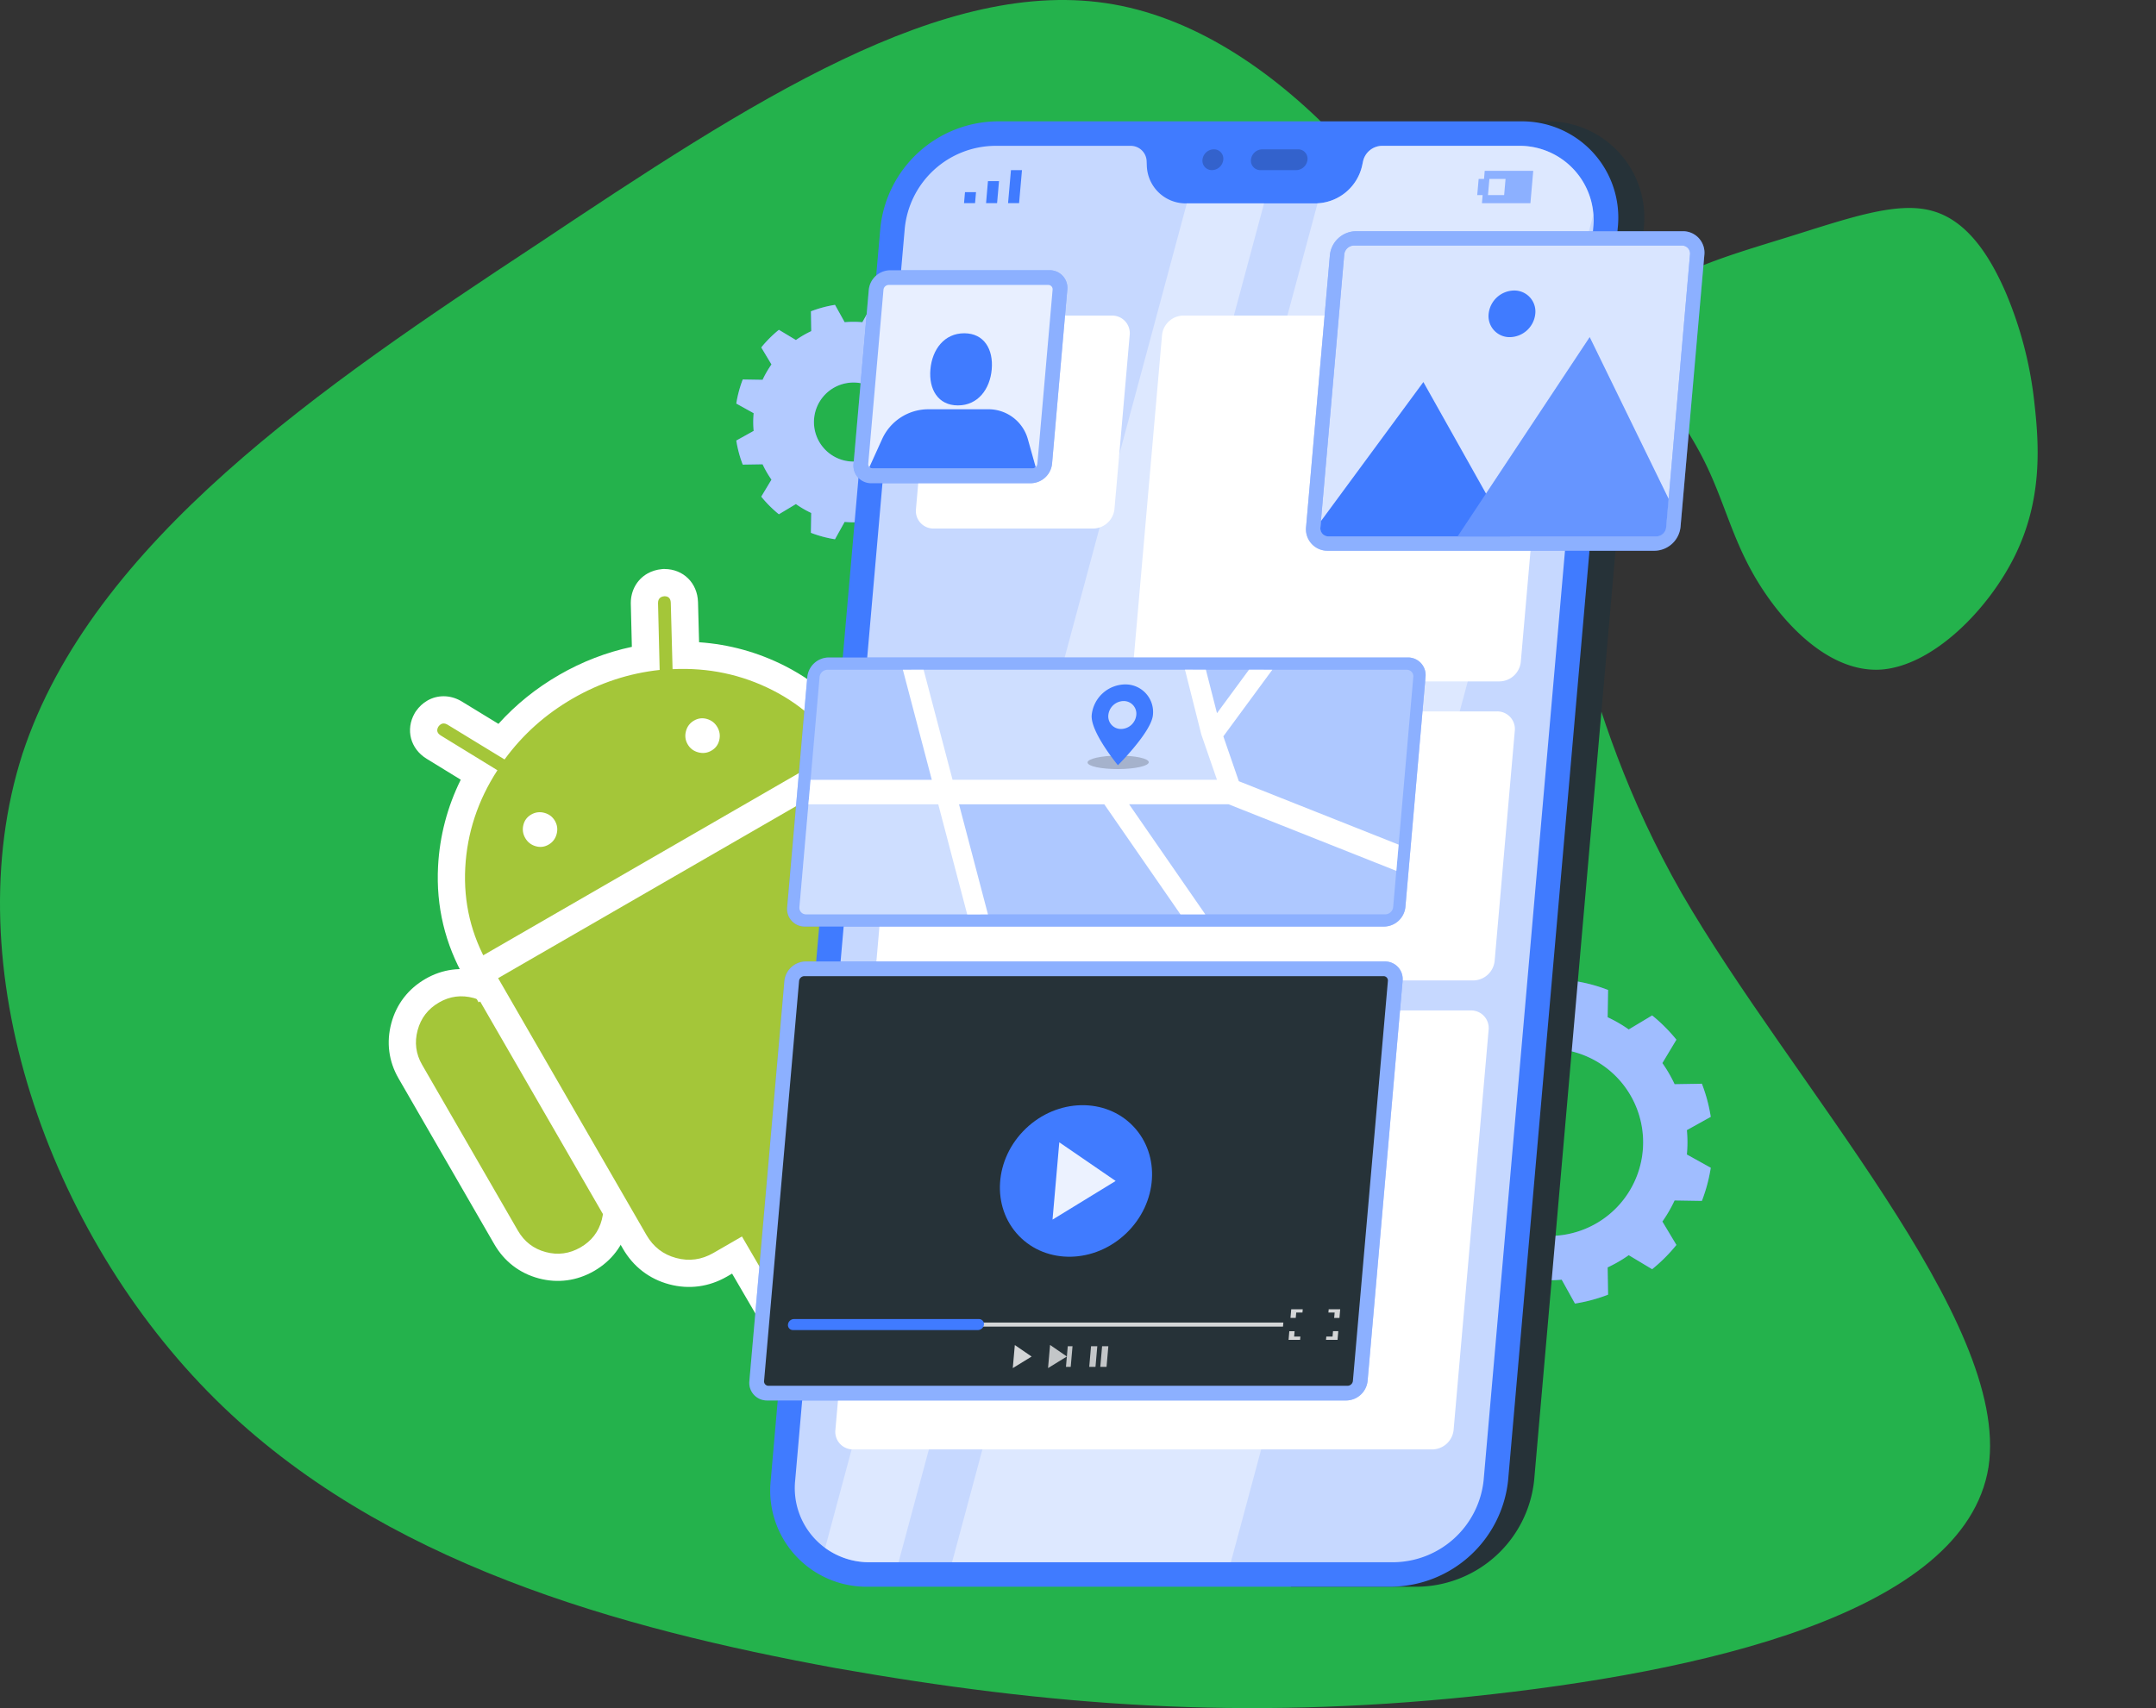 <svg xmlns="http://www.w3.org/2000/svg" width="316.747" height="251" viewBox="0 0 316.747 251">
  <rect x="0" y="0" width="316.747" height="251" fill="#333333" stroke="none"/>
  <g id="potion-android" transform="translate(-6387.315 -640)">
    <path id="Path_3509" data-name="Path 3509" d="M148.55-1.594c10.457,24.632,10.457,46.244,26.491,74.362,16.267,28.118,48.335,62.743,45.082,84.354-3.486,21.611-42.526,30.209-75.988,33.7-33.7,3.486-61.813,1.394-93.417-4.183-31.6-5.81-66.693-15.337-91.093-39.5-24.632-24.4-38.343-63.672-28.35-94.811C-58.5,21.179-24.573-1.827,6.8-22.509,38.17-43.423,66.752-62.246,91.617-57.831S137.861-25.994,148.55-1.594Z" transform="translate(6459.331 698.479)" fill="#24b24c"/>
    <path id="Path_4038" data-name="Path 4038" d="M-6.727-29.345c5.55,3.146,12.1,7.436,16.3,15.371S15.591,5.4,11.576,11.836C7.5,18.271-2.358,19.558-10.034,18.843s-13.108-3.5-20.842-4.361c-7.735-.929-17.831.071-20.9-4.647-3.07-4.79.827-15.229,3.838-24.094s5.137-16.229,9.388-19.59c4.251-3.432,10.569-2.931,16.06-1.716A57.036,57.036,0,0,1-6.727-29.345Z" transform="matrix(0.588, 0.809, -0.809, 0.588, 6666.43, 722.071)" fill="#24b24c"/>
    <g id="Group_1695" data-name="Group 1695" transform="translate(-561.341 119.834)">
      <g id="android-logo" transform="translate(6989.689 640.294) rotate(-30)">
        <g id="Group_1694" data-name="Group 1694" transform="translate(0 0)">
          <g id="Path_3505" data-name="Path 3505" transform="translate(0 35.277)" fill="#a4c639">
            <path d="M 6.741 43.561 C 4.324 43.561 2.241 42.703 0.549 41.011 C -1.142 39.32 -2 37.236 -2 34.819 L -2 6.675 C -2 4.302 -1.142 2.24 0.549 0.549 C 2.24 -1.142 4.324 -2 6.741 -2 C 9.115 -2 11.177 -1.142 12.868 0.549 C 14.56 2.24 15.417 4.301 15.417 6.675 L 15.417 34.819 C 15.417 37.229 14.575 39.308 12.913 40.999 C 11.24 42.699 9.163 43.561 6.741 43.561 Z" stroke="none"/>
            <path d="M 6.741 0 C 4.864 0 3.272 0.654 1.963 1.963 C 0.655 3.272 4.76837158203125e-06 4.842 4.76837158203125e-06 6.675 L 4.76837158203125e-06 34.819 C 4.76837158203125e-06 36.698 0.654 38.288 1.963 39.597 C 3.272 40.906 4.864 41.561 6.741 41.561 C 8.616 41.561 10.198 40.906 11.487 39.597 C 12.773 38.288 13.417 36.698 13.417 34.819 L 13.417 6.675 C 13.417 4.842 12.763 3.272 11.454 1.963 C 10.145 0.654 8.574 0 6.741 0 M 6.741 -4 C 9.624 -4 12.231 -2.916 14.282 -0.866 C 16.333 1.185 17.417 3.793 17.417 6.675 L 17.417 34.819 C 17.417 37.73 16.353 40.352 14.34 42.401 C 12.304 44.469 9.677 45.561 6.741 45.561 C 3.816 45.561 1.186 44.477 -0.865 42.426 C -2.916 40.375 -4 37.744 -4 34.819 L -4 6.675 C -4 3.793 -2.916 1.186 -0.865 -0.865 C 1.186 -2.916 3.816 -4 6.741 -4 Z" stroke="none" fill="#fff"/>
          </g>
          <g id="Path_3506" data-name="Path 3506" transform="translate(15.775 0)" fill="#a4c639">
            <path d="M 62.54 36.166 L 60.54 36.166 L -2.53906250691216e-06 36.166 L -2 36.166 L -2 34.166 C -2 28.694 -0.482 23.581 2.512 18.971 C 5.118 14.959 8.553 11.686 12.741 9.218 L 9.041 2.394 C 8.545 1.475 8.588 0.696 8.711 0.204 C 8.841 -0.317 9.19 -1.052 10.114 -1.594 L 10.197 -1.642 L 10.285 -1.683 C 10.738 -1.893 11.197 -1.999 11.649 -1.999 C 12.681 -1.999 13.596 -1.449 14.16 -0.489 L 14.176 -0.462 L 14.191 -0.434 L 18.045 6.635 C 21.934 5.16 26.049 4.413 30.303 4.413 C 34.556 4.413 38.67 5.16 42.56 6.635 L 46.415 -0.434 L 46.429 -0.46 L 46.444 -0.485 C 47.006 -1.448 47.922 -2 48.956 -2 C 49.409 -2 49.868 -1.893 50.322 -1.682 L 50.408 -1.642 L 50.49 -1.595 C 51.414 -1.053 51.764 -0.318 51.894 0.204 C 52.016 0.695 52.059 1.473 51.568 2.387 L 51.566 2.39 L 51.564 2.394 L 47.861 9.225 C 52.01 11.692 55.424 14.964 58.028 18.971 C 61.022 23.583 62.54 28.695 62.54 34.166 L 62.54 36.166 Z M 44.112 20.131 C 43.962 20.131 43.866 20.156 43.725 20.298 C 43.583 20.44 43.558 20.535 43.558 20.683 C 43.558 20.83 43.583 20.926 43.724 21.066 L 43.726 21.068 L 43.728 21.071 C 43.868 21.212 43.964 21.236 44.112 21.236 C 44.263 21.236 44.329 21.208 44.431 21.101 C 44.556 20.971 44.598 20.865 44.598 20.683 C 44.598 20.499 44.558 20.397 44.433 20.265 C 44.33 20.159 44.263 20.131 44.112 20.131 Z M 16.491 20.131 C 16.338 20.131 16.272 20.159 16.17 20.266 C 16.047 20.394 16.005 20.5 16.005 20.683 C 16.005 20.868 16.045 20.969 16.17 21.099 C 16.274 21.209 16.34 21.236 16.491 21.236 C 16.639 21.236 16.734 21.211 16.876 21.069 C 17.019 20.926 17.045 20.826 17.045 20.679 C 17.045 20.536 17.02 20.441 16.877 20.296 C 16.736 20.157 16.636 20.131 16.491 20.131 Z" stroke="none"/>
            <path d="M 48.956 -3.814697265625e-06 C 48.636 -2.288818359375e-05 48.374 0.175 48.171 0.523 L 43.459 9.164 C 39.312 7.331 34.927 6.413 30.303 6.413 C 25.677 6.413 21.292 7.331 17.147 9.164 L 12.435 0.523 C 12.231 0.175 11.969 0.001 11.649 0.001 C 11.489 0.001 11.315 0.044 11.126 0.132 C 10.602 0.439 10.493 0.873 10.8 1.44 L 15.447 10.013 C 10.735 12.416 6.982 15.763 4.189 20.06 C 1.397 24.361 3.814697265625e-06 29.06 3.814697265625e-06 34.166 L 60.54 34.166 C 60.54 29.061 59.143 24.362 56.351 20.06 C 53.558 15.763 49.827 12.416 45.159 10.013 L 49.806 1.44 C 50.111 0.873 50.003 0.438 49.48 0.132 C 49.29 0.044 49.116 7.62939453125e-06 48.956 -3.814697265625e-06 M 16.491 23.236 C 15.792 23.236 15.204 22.986 14.725 22.482 C 14.245 21.98 14.005 21.383 14.005 20.683 C 14.005 19.985 14.245 19.386 14.725 18.883 C 15.204 18.382 15.794 18.131 16.491 18.131 C 17.189 18.131 17.789 18.382 18.292 18.883 C 18.793 19.387 19.045 19.985 19.045 20.683 C 19.044 21.381 18.792 21.98 18.292 22.482 C 17.789 22.986 17.189 23.236 16.491 23.236 M 44.112 23.236 C 43.412 23.236 42.812 22.986 42.311 22.482 C 41.809 21.98 41.558 21.383 41.558 20.683 C 41.558 19.985 41.809 19.386 42.311 18.883 C 42.812 18.382 43.412 18.131 44.112 18.131 C 44.809 18.131 45.397 18.382 45.878 18.883 C 46.358 19.387 46.598 19.985 46.598 20.683 C 46.598 21.381 46.358 21.98 45.878 22.482 C 45.398 22.986 44.808 23.236 44.112 23.236 M 48.956 -4 C 49.702 -4 50.445 -3.83 51.165 -3.496 L 51.337 -3.416 L 51.5 -3.321 C 53.883 -1.926 54.652 0.873 53.329 3.334 L 53.326 3.34 L 53.323 3.347 L 50.51 8.535 C 54.197 11.017 57.279 14.149 59.705 17.881 C 62.913 22.824 64.54 28.302 64.54 34.166 L 64.54 38.166 L 60.54 38.166 L 3.814697265625e-06 38.166 L -4 38.166 L -4 34.166 C -4 28.301 -2.373 22.822 0.834 17.882 C 3.265 14.142 6.367 11.006 10.088 8.522 L 7.283 3.347 L 7.281 3.343 L 7.279 3.34 C 5.952 0.879 6.719 -1.921 9.103 -3.319 L 9.269 -3.416 L 9.443 -3.497 C 10.162 -3.83 10.904 -3.999 11.649 -3.999 C 13.383 -3.999 14.967 -3.065 15.885 -1.501 L 15.917 -1.447 L 15.947 -1.392 L 18.987 4.184 C 22.61 3.007 26.402 2.413 30.303 2.413 C 34.203 2.413 37.995 3.007 41.619 4.184 L 44.659 -1.392 L 44.687 -1.443 L 44.717 -1.494 C 45.633 -3.063 47.218 -4 48.956 -4 Z" stroke="none" fill="#fff"/>
          </g>
          <g id="Path_3507" data-name="Path 3507" transform="translate(16.035 36.52)" fill="#a4c639">
            <path d="M 41.297 74.389 C 38.88 74.389 36.797 73.532 35.105 71.84 C 33.414 70.149 32.556 68.065 32.556 65.647 L 32.556 52.79 L 27.524 52.79 L 27.524 65.647 C 27.524 68.065 26.667 70.149 24.975 71.84 C 23.284 73.532 21.201 74.389 18.784 74.389 C 16.41 74.389 14.348 73.532 12.657 71.84 C 10.967 70.15 10.109 68.067 10.108 65.652 L 10.051 52.789 L 7.198 52.789 C 4.652 52.789 2.459 51.887 0.68 50.11 C -1.099 48.332 -2 46.138 -2 43.59 L -2 -2.665201918716775e-06 L -2 -2 L -2.414279606455239e-06 -2 L 60.08 -2 L 62.08 -2 L 62.08 -2.665201918716775e-06 L 62.08 43.591 C 62.08 46.139 61.178 48.333 59.401 50.111 C 57.619 51.889 55.448 52.79 52.946 52.79 L 50.037 52.79 L 50.037 65.647 C 50.037 68.065 49.18 70.149 47.488 71.84 C 45.797 73.532 43.714 74.389 41.297 74.389 Z" stroke="none"/>
            <path d="M 41.297 72.389 C 43.172 72.389 44.765 71.735 46.074 70.426 C 47.383 69.117 48.037 67.524 48.037 65.647 L 48.037 50.79 L 52.946 50.79 C 54.909 50.79 56.588 50.092 57.986 48.697 C 59.382 47.301 60.08 45.6 60.08 43.591 L 60.08 -2.665201918716775e-06 L 6.474609563156264e-06 -2.665201918716775e-06 L 6.474609563156264e-06 43.59 C 6.474609563156264e-06 45.599 0.698 47.3 2.093 48.695 C 3.49 50.091 5.191 50.789 7.198 50.789 L 12.042 50.789 L 12.108 65.647 C 12.108 67.524 12.763 69.117 14.071 70.426 C 15.38 71.735 16.952 72.389 18.784 72.389 C 20.659 72.389 22.252 71.735 23.561 70.426 C 24.87 69.117 25.524 67.524 25.524 65.647 L 25.524 50.79 L 34.556 50.79 L 34.556 65.647 C 34.556 67.524 35.21 69.117 36.519 70.426 C 37.828 71.735 39.42 72.389 41.297 72.389 M 41.297 76.389 C 38.372 76.389 35.742 75.305 33.691 73.254 C 31.64 71.204 30.556 68.573 30.556 65.647 L 30.556 54.79 L 29.524 54.79 L 29.524 65.647 C 29.524 68.573 28.44 71.204 26.389 73.254 C 24.339 75.305 21.709 76.389 18.784 76.389 C 15.901 76.389 13.293 75.305 11.243 73.254 C 9.195 71.206 8.111 68.579 8.108 65.657 L 8.06 54.789 L 7.198 54.789 C 4.146 54.789 1.403 53.66 -0.734 51.525 C -2.871 49.388 -4 46.644 -4 43.59 L -4 -2.665201918716775e-06 L -4 -4 L 6.474609563156264e-06 -4 L 60.08 -4 L 64.08 -4 L 64.08 -2.665201918716775e-06 L 64.08 43.591 C 64.08 46.645 62.951 49.389 60.815 51.525 C 58.674 53.662 55.954 54.79 52.946 54.79 L 52.037 54.79 L 52.037 65.647 C 52.037 68.573 50.953 71.204 48.903 73.254 C 46.852 75.305 44.222 76.389 41.297 76.389 Z" stroke="none" fill="#fff"/>
          </g>
          <g id="Path_3508" data-name="Path 3508" transform="translate(78.737 35.277)" fill="#a4c639">
            <path d="M 6.676 43.561 C 4.302 43.561 2.24 42.703 0.549 41.011 C -1.142 39.32 -2 37.237 -2 34.819 L -2 6.675 C -2 4.253 -1.139 2.178 0.56 0.505 C 2.253 -1.158 4.31 -2 6.676 -2 C 9.084 -2 11.163 -1.158 12.855 0.504 C 14.555 2.177 15.416 4.253 15.416 6.675 L 15.416 34.819 C 15.416 37.237 14.559 39.32 12.867 41.011 C 11.176 42.703 9.093 43.561 6.676 43.561 Z" stroke="none"/>
            <path d="M 6.676 0 C 4.842 0 3.272 0.645 1.963 1.931 C 0.654 3.219 3.814697265625e-06 4.801 3.814697265625e-06 6.675 L 3.814697265625e-06 34.819 C 3.814697265625e-06 36.698 0.654 38.288 1.963 39.597 C 3.272 40.906 4.844 41.561 6.676 41.561 C 8.551 41.561 10.144 40.906 11.453 39.597 C 12.762 38.288 13.416 36.698 13.416 34.819 L 13.416 6.675 C 13.416 4.801 12.762 3.219 11.453 1.931 C 10.144 0.645 8.551 0 6.676 0 M 6.676 -4 C 9.586 -4 12.207 -2.936 14.256 -0.923 C 16.324 1.113 17.416 3.739 17.416 6.675 L 17.416 34.819 C 17.416 37.744 16.332 40.375 14.281 42.426 C 12.23 44.477 9.6 45.561 6.676 45.561 C 3.793 45.561 1.186 44.477 -0.865 42.426 C -2.916 40.375 -4 37.744 -4 34.819 L -4 6.675 C -4 3.739 -2.908 1.113 -0.843 -0.92 C 1.209 -2.936 3.808 -4 6.676 -4 Z" stroke="none" fill="#fff"/>
          </g>
        </g>
      </g>
      <g id="Group_1688" data-name="Group 1688" transform="translate(7056.82 538)">
        <g id="Gear" transform="translate(0 26.961)">
          <g id="Group_1662" data-name="Group 1662" transform="translate(95.784 99.373)">
            <path id="Path_3449" data-name="Path 3449" d="M281.084,307.088c0-.6-.032-1.2-.083-1.791l3.51-1.95a23.842,23.842,0,0,0-1.306-4.868l-4.009.067a20.268,20.268,0,0,0-1.795-3.1l2.062-3.439a24.14,24.14,0,0,0-3.565-3.565l-3.439,2.063a20.222,20.222,0,0,0-3.1-1.795l.066-4.009a23.777,23.777,0,0,0-4.867-1.306l-1.95,3.51c-.59-.052-1.186-.083-1.791-.083s-1.2.032-1.79.083l-1.95-3.51a23.777,23.777,0,0,0-4.867,1.306l.066,4.009a20.224,20.224,0,0,0-3.1,1.795l-3.439-2.063a24.138,24.138,0,0,0-3.565,3.565l2.062,3.439a20.213,20.213,0,0,0-1.795,3.1l-4.009-.067a23.843,23.843,0,0,0-1.306,4.868l3.51,1.95c-.052.591-.083,1.187-.083,1.791s.032,1.2.083,1.791l-3.51,1.95a23.818,23.818,0,0,0,1.306,4.868l4.009-.066a20.239,20.239,0,0,0,1.795,3.1l-2.062,3.44a24.131,24.131,0,0,0,3.565,3.565l3.439-2.062a20.342,20.342,0,0,0,3.1,1.795l-.066,4.009a23.824,23.824,0,0,0,4.867,1.306l1.95-3.51c.591.052,1.186.083,1.79.083s1.2-.031,1.791-.083l1.95,3.51a23.824,23.824,0,0,0,4.867-1.306l-.066-4.009a20.34,20.34,0,0,0,3.1-1.795l3.439,2.062a24.132,24.132,0,0,0,3.565-3.565l-2.062-3.44a20.294,20.294,0,0,0,1.795-3.1l4.009.066a23.83,23.83,0,0,0,1.306-4.868l-3.51-1.95C281.052,308.288,281.084,307.691,281.084,307.088Zm-20.267,13.759a13.759,13.759,0,1,1,13.758-13.759A13.759,13.759,0,0,1,260.816,320.847Z" transform="translate(-237.122 -283.394)" fill="#407bff"/>
            <path id="Path_3450" data-name="Path 3450" d="M281.084,307.088c0-.6-.032-1.2-.083-1.791l3.51-1.95a23.842,23.842,0,0,0-1.306-4.868l-4.009.067a20.268,20.268,0,0,0-1.795-3.1l2.062-3.439a24.14,24.14,0,0,0-3.565-3.565l-3.439,2.063a20.222,20.222,0,0,0-3.1-1.795l.066-4.009a23.777,23.777,0,0,0-4.867-1.306l-1.95,3.51c-.59-.052-1.186-.083-1.791-.083s-1.2.032-1.79.083l-1.95-3.51a23.777,23.777,0,0,0-4.867,1.306l.066,4.009a20.224,20.224,0,0,0-3.1,1.795l-3.439-2.063a24.138,24.138,0,0,0-3.565,3.565l2.062,3.439a20.213,20.213,0,0,0-1.795,3.1l-4.009-.067a23.843,23.843,0,0,0-1.306,4.868l3.51,1.95c-.052.591-.083,1.187-.083,1.791s.032,1.2.083,1.791l-3.51,1.95a23.818,23.818,0,0,0,1.306,4.868l4.009-.066a20.239,20.239,0,0,0,1.795,3.1l-2.062,3.44a24.131,24.131,0,0,0,3.565,3.565l3.439-2.062a20.342,20.342,0,0,0,3.1,1.795l-.066,4.009a23.824,23.824,0,0,0,4.867,1.306l1.95-3.51c.591.052,1.186.083,1.79.083s1.2-.031,1.791-.083l1.95,3.51a23.824,23.824,0,0,0,4.867-1.306l-.066-4.009a20.34,20.34,0,0,0,3.1-1.795l3.439,2.062a24.132,24.132,0,0,0,3.565-3.565l-2.062-3.44a20.294,20.294,0,0,0,1.795-3.1l4.009.066a23.83,23.83,0,0,0,1.306-4.868l-3.51-1.95C281.052,308.288,281.084,307.691,281.084,307.088Zm-20.267,13.759a13.759,13.759,0,1,1,13.758-13.759A13.759,13.759,0,0,1,260.816,320.847Z" transform="translate(-237.122 -283.394)" fill="#fff" opacity="0.5"/>
          </g>
          <g id="Group_1663" data-name="Group 1663">
            <path id="Path_3451" data-name="Path 3451" d="M135.943,162.492c0-.439-.023-.872-.06-1.3l2.552-1.417a17.312,17.312,0,0,0-.949-3.539l-2.914.048a14.7,14.7,0,0,0-1.305-2.255l1.5-2.5a17.513,17.513,0,0,0-2.592-2.591l-2.5,1.5a14.663,14.663,0,0,0-2.255-1.305l.048-2.914a17.351,17.351,0,0,0-3.538-.95l-1.417,2.552c-.429-.037-.863-.06-1.3-.06s-.872.023-1.3.06l-1.417-2.552a17.358,17.358,0,0,0-3.539.95l.048,2.914a14.7,14.7,0,0,0-2.255,1.305l-2.5-1.5a17.508,17.508,0,0,0-2.591,2.591l1.5,2.5a14.7,14.7,0,0,0-1.305,2.255l-2.914-.048a17.265,17.265,0,0,0-.949,3.539l2.551,1.417c-.037.43-.06.863-.06,1.3s.023.873.06,1.3l-2.551,1.417a17.259,17.259,0,0,0,.949,3.538l2.914-.048a14.688,14.688,0,0,0,1.305,2.254l-1.5,2.5a17.513,17.513,0,0,0,2.591,2.592l2.5-1.5A14.7,14.7,0,0,0,115,175.854l-.048,2.914a17.311,17.311,0,0,0,3.539.949l1.417-2.552c.429.038.863.06,1.3.06s.873-.022,1.3-.06l1.417,2.552a17.3,17.3,0,0,0,3.538-.949l-.048-2.914a14.662,14.662,0,0,0,2.255-1.305l2.5,1.5a17.518,17.518,0,0,0,2.592-2.592l-1.5-2.5a14.688,14.688,0,0,0,1.305-2.254l2.914.048a17.305,17.305,0,0,0,.949-3.538l-2.552-1.417C135.92,163.365,135.943,162.932,135.943,162.492ZM121.209,168.3a5.808,5.808,0,1,1,5.808-5.808A5.807,5.807,0,0,1,121.209,168.3Z" transform="translate(-103.984 -145.267)" fill="#407bff"/>
            <path id="Path_3452" data-name="Path 3452" d="M135.943,162.492c0-.439-.023-.872-.06-1.3l2.552-1.417a17.312,17.312,0,0,0-.949-3.539l-2.914.048a14.7,14.7,0,0,0-1.305-2.255l1.5-2.5a17.513,17.513,0,0,0-2.592-2.591l-2.5,1.5a14.663,14.663,0,0,0-2.255-1.305l.048-2.914a17.351,17.351,0,0,0-3.538-.95l-1.417,2.552c-.429-.037-.863-.06-1.3-.06s-.872.023-1.3.06l-1.417-2.552a17.358,17.358,0,0,0-3.539.95l.048,2.914a14.7,14.7,0,0,0-2.255,1.305l-2.5-1.5a17.508,17.508,0,0,0-2.591,2.591l1.5,2.5a14.7,14.7,0,0,0-1.305,2.255l-2.914-.048a17.265,17.265,0,0,0-.949,3.539l2.551,1.417c-.037.43-.06.863-.06,1.3s.023.873.06,1.3l-2.551,1.417a17.259,17.259,0,0,0,.949,3.538l2.914-.048a14.688,14.688,0,0,0,1.305,2.254l-1.5,2.5a17.513,17.513,0,0,0,2.591,2.592l2.5-1.5A14.7,14.7,0,0,0,115,175.854l-.048,2.914a17.311,17.311,0,0,0,3.539.949l1.417-2.552c.429.038.863.06,1.3.06s.873-.022,1.3-.06l1.417,2.552a17.3,17.3,0,0,0,3.538-.949l-.048-2.914a14.662,14.662,0,0,0,2.255-1.305l2.5,1.5a17.518,17.518,0,0,0,2.592-2.592l-1.5-2.5a14.688,14.688,0,0,0,1.305-2.254l2.914.048a17.305,17.305,0,0,0,.949-3.538l-2.552-1.417C135.92,163.365,135.943,162.932,135.943,162.492ZM121.209,168.3a5.808,5.808,0,1,1,5.808-5.808A5.807,5.807,0,0,1,121.209,168.3Z" transform="translate(-103.984 -145.267)" fill="#fff" opacity="0.6"/>
          </g>
        </g>
        <g id="Device" transform="translate(5.01)">
          <g id="Group_1669" data-name="Group 1669">
            <g id="Group_1664" data-name="Group 1664" transform="translate(76.485)">
              <path id="Path_3453" data-name="Path 3453" d="M254.782,107.791H236.1L217.262,323.124h18.681a17.455,17.455,0,0,0,17.051-15.679l16.1-183.975A14.137,14.137,0,0,0,254.782,107.791Z" transform="translate(-217.262 -107.791)" fill="#263238"/>
            </g>
            <path id="Path_3454" data-name="Path 3454" d="M202.289,323.124H125.317a14.138,14.138,0,0,1-14.307-15.679l16.1-183.975a17.455,17.455,0,0,1,17.051-15.679h76.973a14.137,14.137,0,0,1,14.307,15.679l-16.1,183.975A17.454,17.454,0,0,1,202.289,323.124Z" transform="translate(-110.948 -107.791)" fill="#407bff"/>
            <g id="Group_1665" data-name="Group 1665" transform="translate(3.612 3.597)">
              <path id="Path_3455" data-name="Path 3455" d="M222.222,112.791H202.216a2.9,2.9,0,0,0-2.781,2.274l-.135.627a7.093,7.093,0,0,1-6.792,5.553h-19.02a5.711,5.711,0,0,1-5.821-5.553l-.025-.627a2.339,2.339,0,0,0-2.384-2.274H145.25a13.451,13.451,0,0,0-13.139,12.081l-16.1,183.975A10.894,10.894,0,0,0,127.04,320.93h76.973a13.451,13.451,0,0,0,13.139-12.082l16.1-183.975A10.894,10.894,0,0,0,222.222,112.791Z" transform="translate(-115.969 -112.791)" fill="#407bff"/>
              <path id="Path_3456" data-name="Path 3456" d="M222.222,112.791H202.216a2.9,2.9,0,0,0-2.781,2.274l-.135.627a7.093,7.093,0,0,1-6.792,5.553h-19.02a5.711,5.711,0,0,1-5.821-5.553l-.025-.627a2.339,2.339,0,0,0-2.384-2.274H145.25a13.451,13.451,0,0,0-13.139,12.081l-16.1,183.975A10.894,10.894,0,0,0,127.04,320.93h76.973a13.451,13.451,0,0,0,13.139-12.082l16.1-183.975A10.894,10.894,0,0,0,222.222,112.791Z" transform="translate(-115.969 -112.791)" fill="#fff" opacity="0.7"/>
            </g>
            <g id="Group_1666" data-name="Group 1666" transform="translate(63.482 4.107)" opacity="0.2">
              <path id="Path_3457" data-name="Path 3457" d="M202.251,115.028a1.7,1.7,0,0,1-1.663,1.529,1.378,1.378,0,0,1-1.395-1.529,1.7,1.7,0,0,1,1.663-1.529A1.379,1.379,0,0,1,202.251,115.028Z" transform="translate(-199.188 -113.499)"/>
              <path id="Path_3458" data-name="Path 3458" d="M216,113.5h-5.242a1.7,1.7,0,0,0-1.663,1.529,1.379,1.379,0,0,0,1.4,1.529h5.242a1.7,1.7,0,0,0,1.663-1.529A1.379,1.379,0,0,0,216,113.5Z" transform="translate(-201.967 -113.499)"/>
            </g>
            <g id="Group_1667" data-name="Group 1667" transform="translate(28.452 7.164)">
              <path id="Path_3459" data-name="Path 3459" d="M150.5,123.868h1.619l.142-1.619h-1.619Z" transform="translate(-150.496 -119.012)" fill="#407bff"/>
              <path id="Path_3460" data-name="Path 3460" d="M155.138,121.618,155,123.237h1.619l.142-1.619L156.9,120H155.28Z" transform="translate(-151.759 -118.381)" fill="#407bff"/>
              <path id="Path_3461" data-name="Path 3461" d="M159.921,117.749l-.142,1.619-.142,1.619-.142,1.619h1.619l.142-1.619.142-1.619.142-1.619Z" transform="translate(-153.022 -117.749)" fill="#407bff"/>
            </g>
            <path id="Path_3462" data-name="Path 3462" d="M256.4,117.9l-.1,1.187h-.791l-.208,2.374h.791l-.1,1.187h7.122l.415-4.748Zm2.854,3.561h-2.374l.208-2.374h2.374Z" transform="translate(-151.448 -110.627)" fill="#407bff"/>
            <g id="Group_1668" data-name="Group 1668" transform="translate(8.051 3.597)" opacity="0.4">
              <path id="Path_3463" data-name="Path 3463" d="M175.274,124.541,122.139,322.116a11.173,11.173,0,0,0,6.632,2.11h4.154l53.7-199.685Z" transform="translate(-122.139 -116.088)" fill="#fff"/>
              <path id="Path_3464" data-name="Path 3464" d="M231.223,112.791H211.216a2.9,2.9,0,0,0-2.781,2.274l-.135.627a7.1,7.1,0,0,1-6.547,5.541l-53.7,199.7H189.01L242.25,122.964A10.839,10.839,0,0,0,231.223,112.791Z" transform="translate(-129.408 -112.791)" fill="#fff"/>
            </g>
          </g>
        </g>
        <g id="Interface" transform="translate(1.92 16.143)">
          <g id="Group_1687" data-name="Group 1687">
            <path id="Path_3465" data-name="Path 3465" d="M166.729,178.756H143.3a2.586,2.586,0,0,1-2.617-2.868l2.236-25.561a3.194,3.194,0,0,1,3.119-2.868h23.426a2.587,2.587,0,0,1,2.618,2.868l-2.237,25.561A3.193,3.193,0,0,1,166.729,178.756Z" transform="translate(-116.198 -135.063)" fill="#fff"/>
            <path id="Path_3466" data-name="Path 3466" d="M238.884,201.216H187.711a2.586,2.586,0,0,1-2.617-2.868l4.2-48.021a3.192,3.192,0,0,1,3.119-2.868h51.173a2.586,2.586,0,0,1,2.617,2.868L242,198.349A3.192,3.192,0,0,1,238.884,201.216Z" transform="translate(-128.658 -135.063)" fill="#fff"/>
            <path id="Path_3467" data-name="Path 3467" d="M220.313,267.845H135.226a2.586,2.586,0,0,1-2.617-2.868l2.958-33.8a3.194,3.194,0,0,1,3.119-2.868h85.087a2.586,2.586,0,0,1,2.617,2.868l-2.958,33.8A3.194,3.194,0,0,1,220.313,267.845Z" transform="translate(-113.932 -157.746)" fill="#fff"/>
            <path id="Path_3468" data-name="Path 3468" d="M211.933,353.9H126.845a2.587,2.587,0,0,1-2.617-2.868l5.142-58.774a3.192,3.192,0,0,1,3.119-2.868h85.088a2.587,2.587,0,0,1,2.617,2.868l-5.142,58.774A3.192,3.192,0,0,1,211.933,353.9Z" transform="translate(-111.58 -174.884)" fill="#fff"/>
            <g id="Group_1670" data-name="Group 1670" transform="translate(15.305 5.735)">
              <path id="Path_3469" data-name="Path 3469" d="M153.982,169.5H130.555a2.586,2.586,0,0,1-2.617-2.868l2.236-25.561a3.194,3.194,0,0,1,3.119-2.868H156.72a2.587,2.587,0,0,1,2.617,2.868L157.1,166.63A3.192,3.192,0,0,1,153.982,169.5Z" transform="translate(-127.926 -138.201)" fill="#407bff"/>
              <path id="Path_3470" data-name="Path 3470" d="M153.982,169.5H130.555a2.586,2.586,0,0,1-2.617-2.868l2.236-25.561a3.194,3.194,0,0,1,3.119-2.868H156.72a2.587,2.587,0,0,1,2.617,2.868L157.1,166.63A3.192,3.192,0,0,1,153.982,169.5Z" transform="translate(-127.926 -138.201)" fill="#fff" opacity="0.4"/>
              <path id="Path_3471" data-name="Path 3471" d="M158.024,141.911a.642.642,0,0,0-.648-.71H133.949a.792.792,0,0,0-.772.71l-2.236,25.56a.641.641,0,0,0,.647.711h23.427a.791.791,0,0,0,.772-.711Z" transform="translate(-128.771 -139.043)" fill="#fff" opacity="0.8"/>
              <path id="Path_3472" data-name="Path 3472" d="M152.632,156.374c-.257,2.929-2.039,5.3-4.968,5.3s-4.3-2.374-4.04-5.3,2.039-5.3,4.968-5.3S152.888,153.445,152.632,156.374Z" transform="translate(-132.322 -141.812)" fill="#407bff"/>
              <path id="Path_3473" data-name="Path 3473" d="M154.457,171a6.009,6.009,0,0,0-5.9-4.4h-8.847a7.462,7.462,0,0,0-6.674,4.4l-1.86,4.1a.648.648,0,0,0,.483.208h23.427a.773.773,0,0,0,.519-.208Z" transform="translate(-128.837 -146.17)" fill="#407bff"/>
            </g>
            <g id="Group_1679" data-name="Group 1679" transform="translate(0 107.31)">
              <g id="Group_1672" data-name="Group 1672">
                <g id="Group_1671" data-name="Group 1671">
                  <path id="Path_3474" data-name="Path 3474" d="M194.368,343.9H109.281a2.586,2.586,0,0,1-2.617-2.868l5.142-58.774a3.194,3.194,0,0,1,3.119-2.868h85.087a2.586,2.586,0,0,1,2.617,2.868l-5.142,58.774A3.194,3.194,0,0,1,194.368,343.9Z" transform="translate(-106.652 -279.389)" fill="#407bff"/>
                  <path id="Path_3475" data-name="Path 3475" d="M194.368,343.9H109.281a2.586,2.586,0,0,1-2.617-2.868l5.142-58.774a3.194,3.194,0,0,1,3.119-2.868h85.087a2.586,2.586,0,0,1,2.617,2.868l-5.142,58.774A3.194,3.194,0,0,1,194.368,343.9Z" transform="translate(-106.652 -279.389)" fill="#fff" opacity="0.4"/>
                </g>
                <path id="Path_3476" data-name="Path 3476" d="M200.668,282.389H115.581a.792.792,0,0,0-.772.71l-5.142,58.774a.641.641,0,0,0,.647.71H195.4a.792.792,0,0,0,.772-.71l5.142-58.774A.641.641,0,0,0,200.668,282.389Z" transform="translate(-107.497 -280.231)" fill="#263238"/>
              </g>
              <g id="Group_1673" data-name="Group 1673" transform="translate(32.219 16.511)">
                <ellipse id="Ellipse_188" data-name="Ellipse 188" cx="11.634" cy="10.659" rx="11.634" ry="10.659" transform="translate(0 16.089) rotate(-43.748)" fill="#407bff"/>
                <path id="Path_3477" data-name="Path 3477" d="M177.846,322.008l-9.272,5.68.994-11.36Z" transform="translate(-156.245 -306.264)" fill="#fff" opacity="0.9"/>
              </g>
              <g id="Group_1675" data-name="Group 1675" transform="translate(5.677 51.109)">
                <path id="Path_3478" data-name="Path 3478" d="M187.825,353.737H116.512l.052-.6h71.314Z" transform="translate(-115.096 -351.189)" fill="#fff" opacity="0.8"/>
                <path id="Path_3479" data-name="Path 3479" d="M143.336,353.238a.9.9,0,0,1-.881.809H115.286a.73.73,0,0,1-.739-.809h0a.9.9,0,0,1,.881-.809H142.6a.73.73,0,0,1,.739.809Z" transform="translate(-114.544 -350.99)" fill="#407bff"/>
                <g id="Group_1674" data-name="Group 1674" transform="translate(73.547)" opacity="0.8">
                  <path id="Path_3480" data-name="Path 3480" d="M224.909,350.914h.917l-.069.79h.775l.112-1.274h-1.692Z" transform="translate(-219.056 -350.429)" fill="#fff"/>
                  <path id="Path_3481" data-name="Path 3481" d="M217.94,351.7l.069-.79h.917l.042-.485h-1.692l-.112,1.274Z" transform="translate(-216.883 -350.429)" fill="#fff"/>
                  <path id="Path_3482" data-name="Path 3482" d="M218.508,355.7h-.917l.069-.79h-.775l-.111,1.274h1.692Z" transform="translate(-216.773 -351.686)" fill="#fff"/>
                  <path id="Path_3483" data-name="Path 3483" d="M225.45,354.908l-.069.79h-.917l-.042.484h1.692l.111-1.274Z" transform="translate(-218.919 -351.686)" fill="#fff"/>
                </g>
              </g>
              <g id="Group_1678" data-name="Group 1678" transform="translate(38.708 56.362)">
                <g id="Group_1676" data-name="Group 1676" transform="translate(5.18)" opacity="0.8">
                  <path id="Path_3484" data-name="Path 3484" d="M167.656,361.121l2.767-1.7-2.47-1.7Z" transform="translate(-167.656 -357.731)" fill="#fff" opacity="0.9"/>
                  <path id="Path_3485" data-name="Path 3485" d="M171.583,357.979l-.133,1.516-.133,1.516h.7l.265-3.033Z" transform="translate(-168.684 -357.801)" fill="#fff" opacity="0.9"/>
                </g>
                <g id="Group_1677" data-name="Group 1677" transform="translate(11.232 0.179)" opacity="0.8">
                  <path id="Path_3486" data-name="Path 3486" d="M176.069,361.012h.919l.265-3.033h-.919Z" transform="translate(-176.069 -357.979)" fill="#fff" opacity="0.9"/>
                  <path id="Path_3487" data-name="Path 3487" d="M178.592,357.979l-.265,3.033h.919l.265-3.033Z" transform="translate(-176.703 -357.979)" fill="#fff" opacity="0.9"/>
                </g>
                <path id="Path_3488" data-name="Path 3488" d="M163.224,359.426l-2.767,1.7.3-3.39Z" transform="translate(-160.457 -357.731)" fill="#fff" opacity="0.8"/>
              </g>
            </g>
            <g id="Group_1681" data-name="Group 1681" transform="translate(5.557 62.64)">
              <path id="Path_3489" data-name="Path 3489" d="M202.092,256.839H117a2.586,2.586,0,0,1-2.617-2.868l2.958-33.805a3.194,3.194,0,0,1,3.119-2.868h85.087a2.586,2.586,0,0,1,2.617,2.868l-2.958,33.805A3.193,3.193,0,0,1,202.092,256.839Z" transform="translate(-114.376 -217.298)" fill="#407bff"/>
              <path id="Path_3490" data-name="Path 3490" d="M202.092,256.839H117a2.586,2.586,0,0,1-2.617-2.868l2.958-33.805a3.194,3.194,0,0,1,3.119-2.868h85.087a2.586,2.586,0,0,1,2.617,2.868l-2.958,33.805A3.193,3.193,0,0,1,202.092,256.839Z" transform="translate(-114.376 -217.298)" fill="#fff" opacity="0.4"/>
              <path id="Path_3491" data-name="Path 3491" d="M206.1,219.8H121.011a1.193,1.193,0,0,0-1.163,1.07l-2.958,33.805a.965.965,0,0,0,.976,1.069h85.087a1.192,1.192,0,0,0,1.163-1.069l2.958-33.805A.966.966,0,0,0,206.1,219.8Z" transform="translate(-115.081 -217.999)" fill="#fff" opacity="0.3"/>
              <path id="Path_3492" data-name="Path 3492" d="M144.8,237.77h41.008l-2.013-9.885-2.7-8.087H139.724Z" transform="translate(-121.488 -217.999)" fill="#fff" opacity="0.4"/>
              <path id="Path_3493" data-name="Path 3493" d="M138.393,244.779l-20.087.717-1.416,16.185a.965.965,0,0,0,.976,1.069h25.641Z" transform="translate(-115.081 -225.008)" fill="#fff" opacity="0.4"/>
              <path id="Path_3494" data-name="Path 3494" d="M205.1,249.355l.337-3.853-23.48-9.322-2.274-6.593,7.2-9.79H183.45l-4.7,6.388-1.631-6.388h-3.07l2.4,9.519,2.3,6.654H139.9L135.649,219.8H132.6l4.253,16.174H119.043l-.315,3.6H137.8l4.253,16.173h3.05l-4.253-16.173h21.343l11.189,16.173h3.649L165.84,239.568h14.606Z" transform="translate(-115.598 -217.999)" fill="#fff"/>
              <g id="Group_1680" data-name="Group 1680" transform="translate(44.132 3.959)">
                <ellipse id="Ellipse_189" data-name="Ellipse 189" cx="4.497" cy="0.989" rx="4.497" ry="0.989" transform="translate(0 10.482) rotate(-0.255)" opacity="0.2"/>
                <path id="Path_3495" data-name="Path 3495" d="M181.46,222.8a5.006,5.006,0,0,0-4.89,4.5c-.217,2.483,3.851,7.374,3.851,7.374s4.924-4.891,5.142-7.374A4.054,4.054,0,0,0,181.46,222.8Zm-.573,6.548a1.85,1.85,0,0,1-1.872-2.052,2.284,2.284,0,0,1,2.231-2.052,1.85,1.85,0,0,1,1.873,2.052A2.285,2.285,0,0,1,180.886,229.349Z" transform="translate(-175.956 -222.801)" fill="#407bff"/>
              </g>
            </g>
            <g id="Group_1686" data-name="Group 1686" transform="translate(81.788)">
              <g id="Group_1684" data-name="Group 1684">
                <g id="Group_1682" data-name="Group 1682">
                  <path id="Path_3496" data-name="Path 3496" d="M223.544,177.184H271.55a3.9,3.9,0,0,0,3.807-3.5l3.5-39.954a3.157,3.157,0,0,0-3.194-3.5H227.653a3.9,3.9,0,0,0-3.807,3.5l-3.5,39.954A3.157,3.157,0,0,0,223.544,177.184Z" transform="translate(-220.336 -130.229)" fill="#407bff"/>
                </g>
                <g id="Group_1683" data-name="Group 1683" opacity="0.4">
                  <path id="Path_3497" data-name="Path 3497" d="M223.544,177.184H271.55a3.9,3.9,0,0,0,3.807-3.5l3.5-39.954a3.157,3.157,0,0,0-3.194-3.5H227.653a3.9,3.9,0,0,0-3.807,3.5l-3.5,39.954A3.157,3.157,0,0,0,223.544,177.184Z" transform="translate(-220.336 -130.229)" fill="#fff"/>
                </g>
              </g>
              <path id="Path_3498" data-name="Path 3498" d="M228.2,133.155a1.46,1.46,0,0,0-1.424,1.309l-3.51,40.126a1.182,1.182,0,0,0,1.194,1.309h48.18a1.46,1.46,0,0,0,1.424-1.309l3.51-40.126a1.182,1.182,0,0,0-1.194-1.309Z" transform="translate(-221.158 -131.05)" fill="#407bff"/>
              <path id="Path_3499" data-name="Path 3499" d="M228.2,133.155a1.46,1.46,0,0,0-1.424,1.309l-3.51,40.126a1.182,1.182,0,0,0,1.194,1.309h48.18a1.46,1.46,0,0,0,1.424-1.309l3.51-40.126a1.182,1.182,0,0,0-1.194-1.309Z" transform="translate(-221.158 -131.05)" fill="#fff" opacity="0.8"/>
              <path id="Path_3500" data-name="Path 3500" d="M238.4,161.038l-15.048,20.435-.082.941a1.182,1.182,0,0,0,1.194,1.309h26.672Z" transform="translate(-221.158 -138.873)" fill="#407bff"/>
              <g id="Group_1685" data-name="Group 1685" transform="translate(22.271 15.566)">
                <path id="Path_3501" data-name="Path 3501" d="M282.3,175.648l-11.6-23.782L251.293,181.15h29.214a1.46,1.46,0,0,0,1.424-1.309Z" transform="translate(-251.293 -151.866)" fill="#407bff"/>
                <path id="Path_3502" data-name="Path 3502" d="M282.3,175.648l-11.6-23.782L251.293,181.15h29.214a1.46,1.46,0,0,0,1.424-1.309Z" transform="translate(-251.293 -151.866)" fill="#fff" opacity="0.2"/>
              </g>
              <path id="Path_3503" data-name="Path 3503" d="M264.478,145.768a3.814,3.814,0,0,1-3.725,3.426,3.089,3.089,0,0,1-3.127-3.426,3.814,3.814,0,0,1,3.726-3.426A3.089,3.089,0,0,1,264.478,145.768Z" transform="translate(-230.795 -133.628)" fill="#407bff"/>
            </g>
          </g>
        </g>
      </g>
    </g>
  </g>
</svg>
